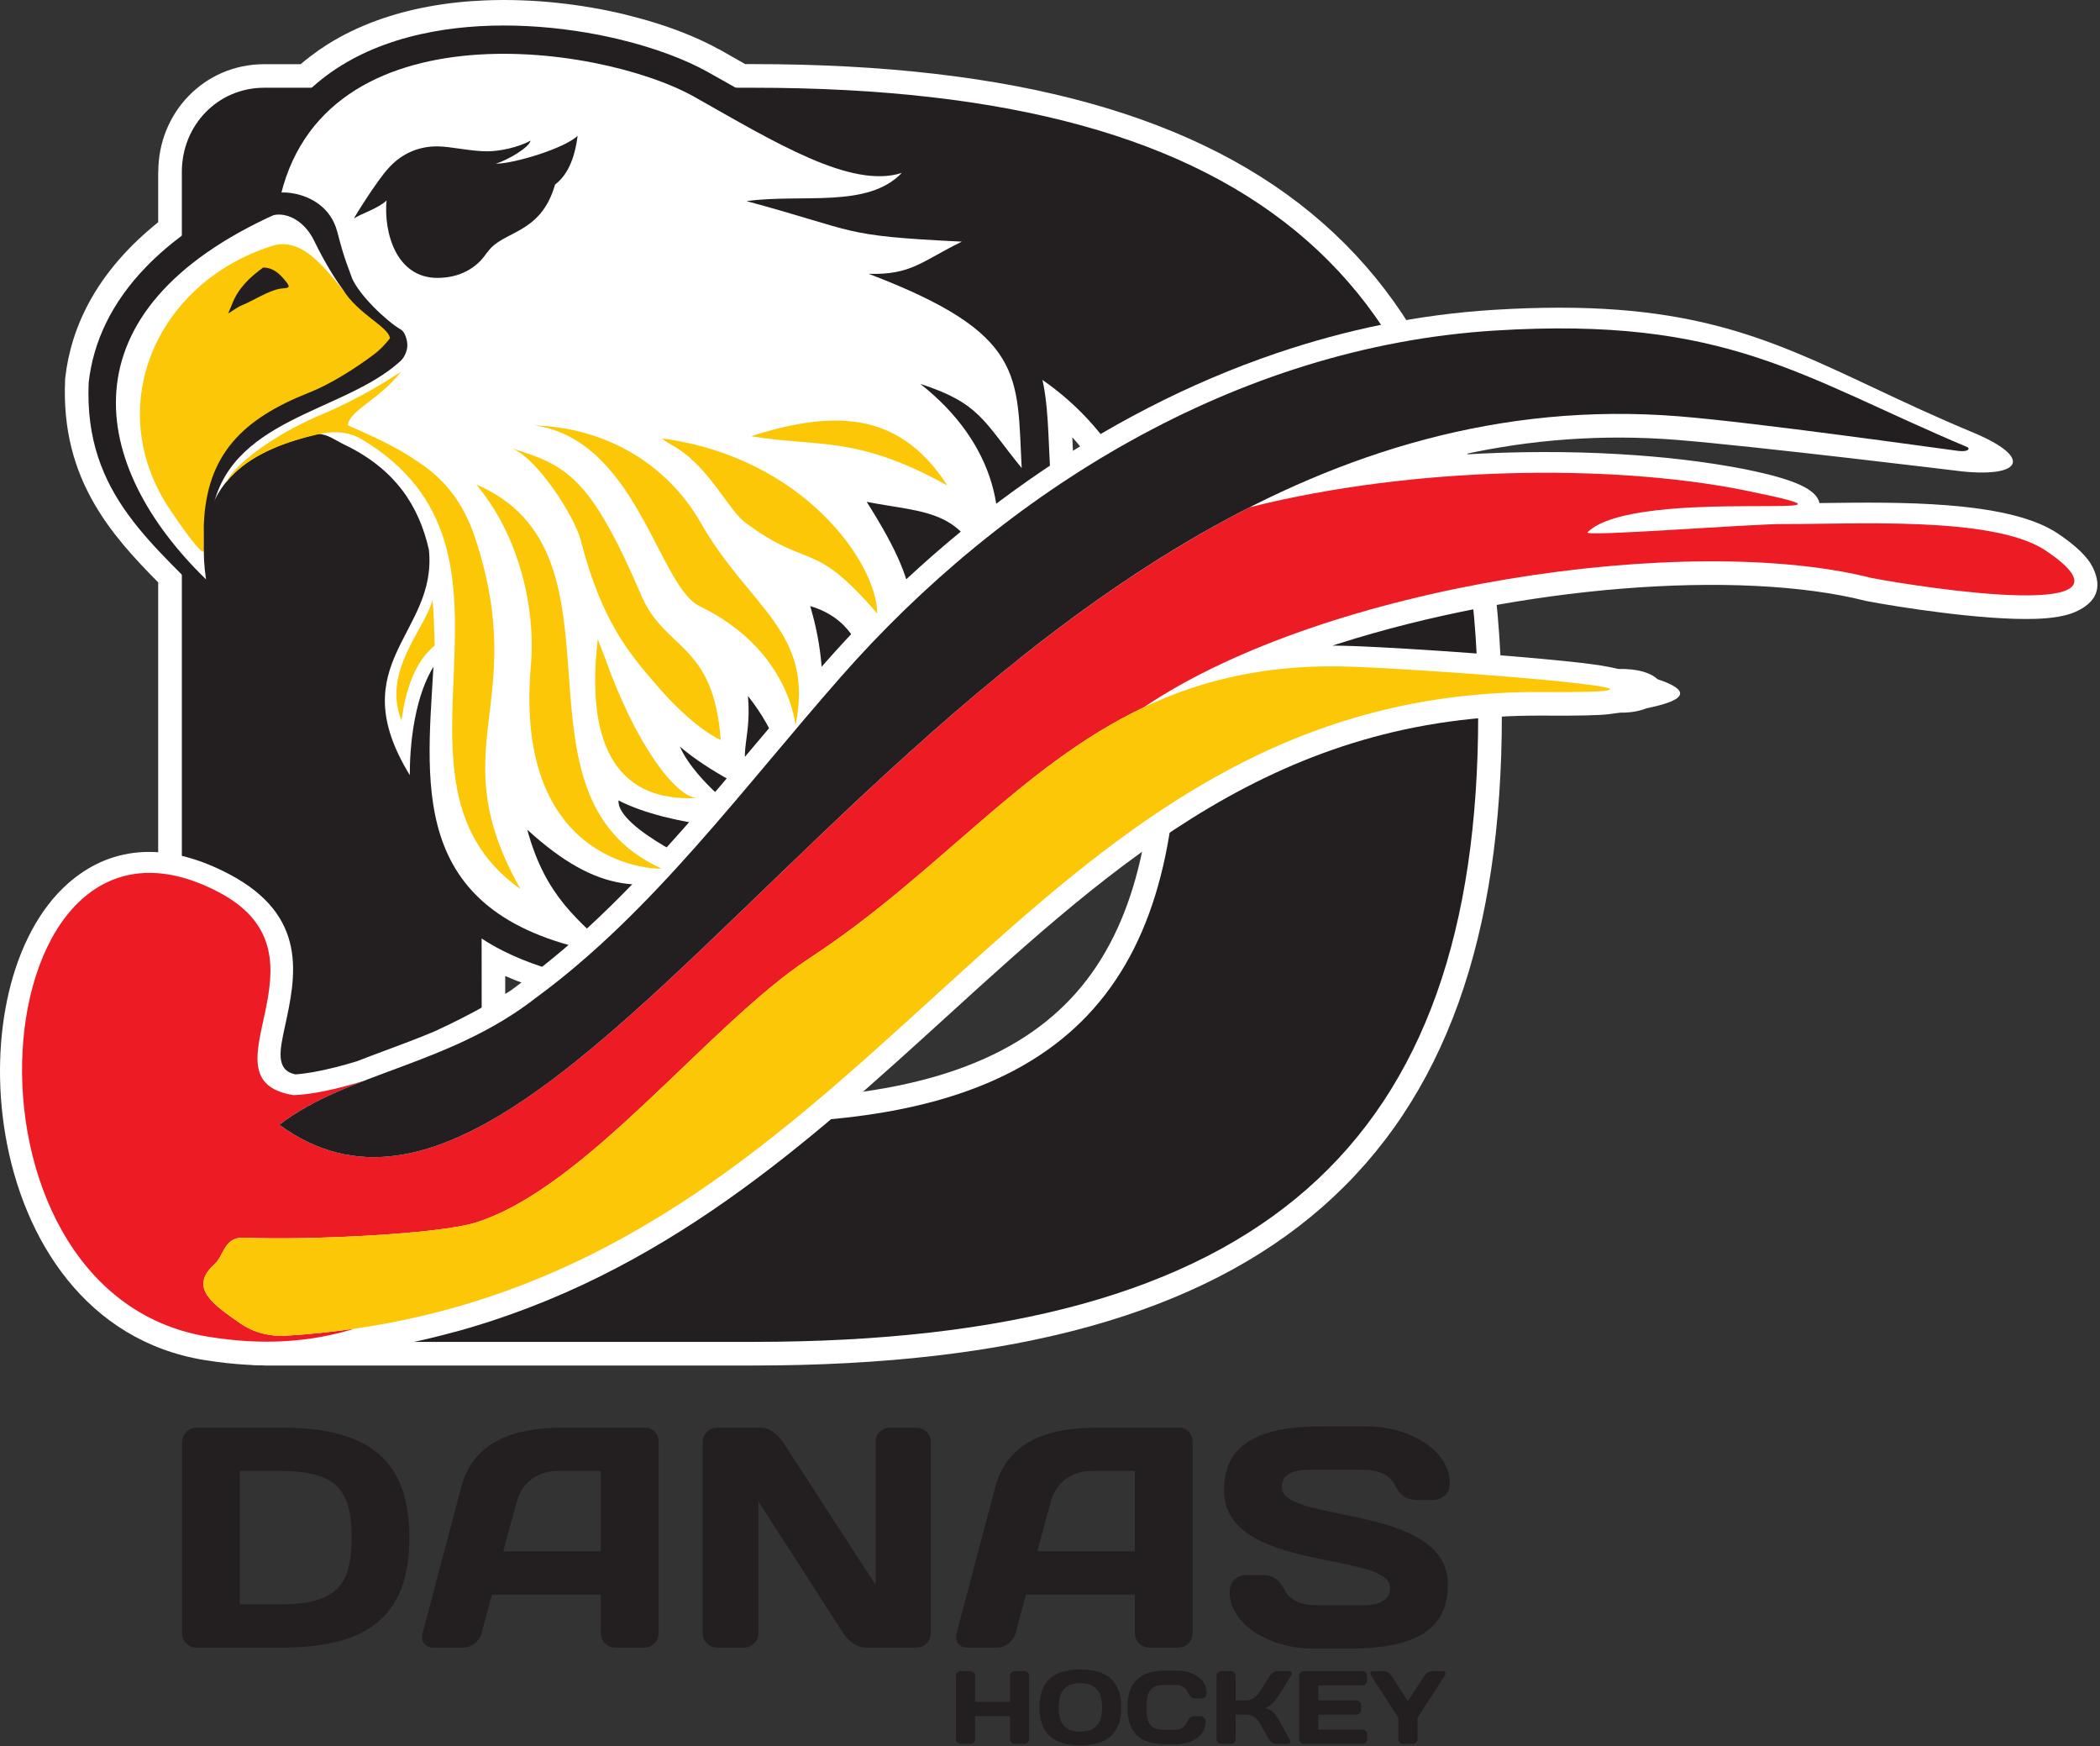 
<svg width="504px" height="419px" viewBox="0 0 504 419" version="1.1" xmlns="http://www.w3.org/2000/svg" xmlns:xlink="http://www.w3.org/1999/xlink">
    <rect x="0" y="0" width="504" height="419" fill="#333333" stroke="none"/>
    <g id="Danas">
        <g transform="translate(43.697, 342.24)" fill="#231F20" fill-rule="nonzero">
            <path d="M3.465,53.073 C1.507,53.073 -1.0658141e-14,51.492 -1.0658141e-14,49.535 L-1.0658141e-14,3.701 C-1.0658141e-14,1.819 1.581,0.313 3.465,0.313 L24.035,0.313 C45.508,0.313 54.549,8.668 54.549,26.693 C54.549,44.719 45.508,53.073 24.035,53.073 L3.465,53.073 Z M23.657,42.687 C37.144,42.687 40.685,38.008 40.685,26.693 C40.685,15.379 37.144,10.7 23.657,10.7 L13.863,10.7 L13.863,42.687 L23.657,42.687" id="path14" transform="translate(27.275, 26.693) scale(1, -1) translate(-27.275, -26.693) "></path>
            <path d="M57.713,3.701 C57.187,1.819 58.316,0.313 60.275,0.313 L67.508,0.313 C69.467,0.313 71.351,1.819 71.877,3.775 L74.365,13.033 L100.511,13.033 L100.511,3.775 C100.511,1.819 102.016,0.313 103.975,0.313 L110.907,0.313 C112.791,0.313 114.372,1.819 114.372,3.701 L114.372,49.687 C114.372,51.492 113.016,53.073 111.208,53.073 L91.393,53.073 C80.693,53.073 70.069,50.439 66.981,38.76 L57.713,3.701 Z M80.317,35.285 C81.523,39.815 85.289,42.687 90.036,42.687 L100.511,42.687 L100.511,23.42 L77.077,23.42 L80.317,35.285" id="path16" transform="translate(85.978, 26.693) scale(1, -1) translate(-85.978, -26.693) "></path>
            <path d="M134.867,0.313 C136.751,0.313 138.332,1.894 138.332,3.775 L138.332,35.361 L158.676,3.775 C159.881,1.894 162.065,0.313 164.024,0.313 L176.231,0.313 C178.189,0.313 179.696,1.894 179.696,3.775 L179.696,49.611 C179.696,51.567 178.189,53.073 176.231,53.073 L169.901,53.073 C168.019,53.073 166.436,51.567 166.436,49.687 L166.436,15.391 L144.209,49.611 C143.079,51.341 140.969,53.073 139.161,53.073 L128.311,53.073 C126.428,53.073 124.921,51.492 124.921,49.611 L124.921,3.775 C124.921,1.894 126.503,0.313 128.387,0.313 L134.867,0.313" id="path18" transform="translate(152.309, 26.693) scale(1, -1) translate(-152.309, -26.693) "></path>
            <path d="M185.875,3.701 C185.348,1.819 186.477,0.313 188.436,0.313 L195.669,0.313 C197.629,0.313 199.512,1.819 200.04,3.775 L202.527,13.033 L228.671,13.033 L228.671,3.775 C228.671,1.819 230.177,0.313 232.137,0.313 L239.068,0.313 C240.952,0.313 242.535,1.819 242.535,3.701 L242.535,49.687 C242.535,51.492 241.177,53.073 239.371,53.073 L219.553,53.073 C208.855,53.073 198.232,50.439 195.143,38.76 L185.875,3.701 Z M208.479,35.285 C209.684,39.815 213.452,42.687 218.199,42.687 L228.671,42.687 L228.671,23.42 L205.239,23.42 L208.479,35.285" id="path20" transform="translate(214.14, 26.693) scale(1, -1) translate(-214.14, -26.693) "></path>
            <path d="M250.521,37.944 C250.521,18.452 290.379,23.344 290.379,14.613 C290.379,11.979 288.42,10.399 283.899,10.399 L271.015,10.399 C267.248,10.399 264.384,11.603 263.179,14.162 C261.973,16.645 260.316,17.624 258.205,17.624 L253.836,17.624 C252.856,17.624 250.069,16.947 250.069,13.56 C250.069,5.507 260.24,-7.99360578e-13 269.735,-7.99360578e-13 L280.884,-7.99360578e-13 C298.968,-7.99360578e-13 304.241,6.335 304.241,15.366 C304.241,35.011 264.384,29.967 264.384,38.697 C264.384,41.332 266.343,42.912 270.864,42.912 L281.94,42.912 C285.707,42.912 288.569,41.708 289.775,39.149 C290.981,36.665 292.639,35.687 294.748,35.687 L299.119,35.687 C300.099,35.687 302.885,36.364 302.885,39.751 C302.885,47.804 292.713,53.299 283.22,53.299 L273.877,53.299 C255.796,53.299 250.521,46.977 250.521,37.944" id="path22" transform="translate(277.155, 26.649) scale(-1, 1) translate(-277.155, -26.649) "></path>
        </g>
        <g id="Hockey" transform="translate(229.418, 400.566)" fill="#231F20" fill-rule="nonzero">
            <path d="M12.975,1.499 C12.975,0.877 13.499,0.378 14.123,0.378 L16.393,0.378 C17.041,0.378 17.565,0.901 17.565,1.525 L17.565,16.698 C17.565,17.351 17.041,17.849 16.393,17.849 L14.123,17.849 C13.499,17.849 12.975,17.351 12.975,16.698 L12.975,11.195 L4.591,11.195 L4.591,16.698 C4.591,17.351 4.067,17.849 3.444,17.849 L1.172,17.849 C0.524,17.849 2.66453526e-14,17.351 2.66453526e-14,16.698 L2.66453526e-14,1.525 C2.66453526e-14,0.901 0.524,0.378 1.172,0.378 L3.444,0.378 C4.067,0.378 4.591,0.877 4.591,1.499 L4.591,7.755 L12.975,7.755 L12.975,1.499" id="path24"></path>
            <path d="M29.867,14.908 C33.609,14.908 35.08,12.84 35.08,9.101 C35.08,5.362 33.609,3.294 29.867,3.294 C26.123,3.294 24.651,5.362 24.651,9.101 C24.651,12.84 26.123,14.908 29.867,14.908 Z M20.06,9.101 C20.06,2.621 23.628,-4.26325641e-13 29.867,-4.26325641e-13 C36.104,-4.26325641e-13 39.672,2.621 39.672,9.101 C39.672,15.581 36.104,18.198 29.867,18.198 C23.628,18.198 20.06,15.581 20.06,9.101" id="path26"></path>
            <path d="M41.169,9.101 C41.169,3.045 44.237,0.274 50.201,0.274 L53.169,0.274 C56.563,0.274 60.18,2.098 60.18,5.636 C60.18,6.759 59.257,6.982 58.933,6.982 L57.487,6.982 C56.788,6.982 56.213,6.659 55.739,5.636 C55.191,4.466 54.243,3.718 52.745,3.718 L50.327,3.718 C46.733,3.718 45.76,5.039 45.76,9.101 C45.76,13.164 46.733,14.484 50.327,14.484 L52.496,14.484 C53.993,14.484 54.941,13.737 55.491,12.566 C55.964,11.543 56.537,11.219 57.236,11.219 L58.684,11.219 C59.008,11.219 59.932,11.444 59.932,12.566 C59.932,16.105 56.313,17.924 52.92,17.924 L50.201,17.924 C44.237,17.924 41.169,15.158 41.169,9.101" id="path28"></path>
            <path d="M65.995,0.378 C66.619,0.378 67.141,0.877 67.141,1.499 L67.141,7.407 L69.761,7.407 C71.333,7.407 72.257,6.384 73.18,4.915 L75.325,1.525 C75.725,0.877 76.573,0.378 77.196,0.378 L79.991,0.378 C80.641,0.378 80.815,0.877 80.415,1.525 L77.372,6.36 C76.673,7.432 75.425,8.951 74.227,9.201 C75.924,9.599 76.748,10.771 77.372,11.893 L80.016,16.678 C80.391,17.351 80.265,17.849 79.641,17.849 L76.823,17.849 C76.199,17.849 75.524,17.475 75.076,16.678 L73.18,13.313 C72.207,11.569 71.184,10.846 69.761,10.846 L67.141,10.846 L67.141,16.678 C67.141,17.326 66.619,17.849 65.995,17.849 L63.699,17.849 C63.075,17.849 62.551,17.326 62.551,16.678 L62.551,1.55 C62.551,0.901 63.075,0.378 63.699,0.378 L65.995,0.378" id="path30"></path>
            <path d="M97.581,17.849 L83.535,17.849 C82.911,17.849 82.387,17.351 82.387,16.728 L82.387,1.55 C82.387,0.901 82.885,0.378 83.535,0.378 L97.532,0.378 C98.18,0.378 98.68,0.901 98.68,1.525 L98.68,2.696 C98.68,3.319 98.18,3.818 97.556,3.818 L86.977,3.818 L86.977,7.407 L96.108,7.407 C96.733,7.407 97.256,7.93 97.256,8.553 L97.256,9.699 C97.256,10.322 96.733,10.846 96.108,10.846 L86.977,10.846 L86.977,14.41 L97.581,14.41 C98.204,14.41 98.729,14.908 98.729,15.557 L98.729,16.703 C98.729,17.351 98.204,17.849 97.581,17.849" id="path32"></path>
            <path d="M106.189,1.499 C106.189,0.877 106.713,0.378 107.336,0.378 L109.632,0.378 C110.256,0.378 110.78,0.877 110.78,1.499 L110.78,6.618 L117.292,16.703 C117.665,17.277 117.492,17.849 116.868,17.849 L114.548,17.849 C113.549,17.849 112.851,17.351 112.427,16.703 L108.484,10.613 L104.541,16.703 C104.119,17.351 103.42,17.849 102.423,17.849 L100.101,17.849 C99.477,17.849 99.303,17.277 99.677,16.703 L106.189,6.618 L106.189,1.499" id="path34" transform="translate(108.484, 9.114) scale(1, -1) translate(-108.484, -9.114) "></path>
        </g>
        <g id="Big-D" transform="translate(188.002, 163.817) scale(1, -1) translate(-188.002, -163.817) translate(15.561, 0)" fill-rule="nonzero">
            <path d="M159.015,308.176 L159.008,308.181 L158.947,308.216 L158.931,308.225 L158.869,308.259 L158.844,308.273 L159.015,308.176 Z M0.088,236.9 L0.092,236.941 C0.261,238.456 0.508,239.989 0.832,241.537 C1.159,243.1 1.552,244.623 2.015,246.097 C4.415,253.775 8.811,261.187 15.528,268.096 C16.851,269.456 18.288,270.815 19.839,272.165 C20.695,272.913 21.552,273.629 22.405,274.319 L22.405,286.405 L22.405,286.411 L22.428,286.411 C22.429,293.516 25.181,299.956 29.721,304.625 C34.288,309.323 40.652,312.227 47.839,312.231 L47.839,312.253 L47.851,312.253 L47.851,312.231 L56.589,312.231 C57.295,312.829 58.037,313.432 58.82,314.032 C60.243,315.125 61.632,316.096 62.984,316.947 C70.233,321.513 78.519,324.423 87.196,326.037 L87.219,326.037 L87.247,326.043 L87.247,326.047 C89.504,326.464 91.753,326.792 93.984,327.035 C96.177,327.275 98.447,327.44 100.769,327.537 C112.36,328.021 124.008,326.636 134.083,324.249 L134.083,324.227 L134.096,324.224 L134.101,324.244 C134.959,324.041 136.204,323.716 137.829,323.273 C139.177,322.907 140.376,322.56 141.423,322.237 C147.377,320.399 152.708,318.176 156.975,315.804 L156.993,315.832 L161.584,313.221 L161.639,313.191 L161.637,313.189 L161.656,313.18 L161.659,313.187 L161.675,313.179 L161.74,313.133 L161.801,313.099 L161.809,313.093 L163.289,312.253 L165.165,312.253 C227.836,312.253 272.572,299.88 301.861,274.16 C331.387,248.235 344.883,209.223 344.883,156.125 C344.883,103.031 331.387,64.017 301.861,38.093 C272.572,12.373 227.836,-2.27373675e-13 165.165,-2.27373675e-13 L47.851,-2.27373675e-13 L47.845,-2.27373675e-13 L47.845,0.023 C40.948,0.023 34.604,2.779 29.988,7.253 C25.344,11.756 22.432,18.011 22.428,24.977 L22.405,24.977 L22.405,24.989 L22.405,187.9 C16.575,193.783 11.128,199.704 6.999,206.884 C2.332,215.001 -0.471,224.408 0.065,236.524 L0.088,236.9 Z M241.793,222.708 L241.884,220.668 L241.896,220.409 C241.941,219.397 241.988,218.349 242.089,216.433 L243.192,195.692 L244.111,178.421 L235.005,189.563 C234.417,187.196 233.656,184.867 232.732,182.589 L232.555,182.191 L220.068,157.151 L211.44,139.852 L210.131,151.943 C209.54,150.159 208.9,148.307 208.213,146.371 L204.32,135.401 L204.143,134.98 L201.387,128.793 L195.789,116.225 L190.92,129.103 L189.02,134.127 L188.976,134.239 L188.892,134.477 C188.768,134.188 188.64,133.901 188.511,133.613 C186.485,129.077 183.903,124.832 180.659,120.703 L184.904,118.963 L175.412,114.693 L170.903,109.864 L169.723,112.133 L160.353,107.919 L159.888,107.741 C158.472,107.245 156.595,106.527 154.812,105.845 C151.744,104.672 148.96,103.607 146.143,102.872 L156.665,92.948 L169.975,80.397 L151.92,83.247 L130.239,86.668 C123.035,87.805 116.773,89.349 111.339,91.245 C109.349,91.94 107.469,92.679 105.689,93.461 L105.715,63.871 L163.015,63.871 C199.899,63.871 224.645,71.431 239.951,86.512 C255.159,101.496 261.457,124.417 261.457,155.16 L261.48,155.16 C261.48,173.359 259.275,188.965 254.315,201.887 C251.253,209.863 247.125,216.808 241.793,222.708" id="path36" fill="#FFFFFF"></path>
            <path d="M47.851,306.583 C36.679,306.583 28.083,297.568 28.083,286.405 L28.083,24.989 C28.083,14.256 37.105,5.671 47.851,5.671 L165.165,5.671 C287.641,5.671 339.205,53.317 339.205,156.127 C339.205,258.935 287.641,306.583 165.165,306.583 L47.851,306.583 Z M163.272,253.589 C240.196,253.589 267.135,219.693 267.135,155.16 C267.135,90.629 239.937,58.2 163.015,58.2 L100.067,58.2 L99.893,253.589 L163.272,253.589" id="path38" fill="#231F20"></path>
        </g>
        <g id="Eagle" transform="translate(251.689, 166.855) scale(1, -1) translate(-251.689, -166.855) translate(0, 6.121)">
            <path d="M21.281,235.769 C22.36,245.491 26.709,254.964 35.146,263.641 C40.576,269.223 47.689,274.455 56.706,279.179 C59.141,280.468 60.002,280.733 60.226,280.817 C60.434,281.381 61.052,284.087 61.626,285.479 C62.713,288.996 64.126,292.251 65.826,295.255 C73.96,309.641 88.109,317.051 103.777,319.965 C118.649,322.732 134.912,321.403 148.334,318.221 C156.938,316.181 164.56,313.312 170.046,310.217 L174.35,307.791 L174.352,307.792 C174.274,307.836 174.236,307.859 174.352,307.793 L174.405,307.761 L174.352,307.792 L174.35,307.791 C174.636,307.629 174.649,307.623 174.576,307.664 C190.76,298.475 205.988,289.861 214.354,292.568 L239.8,300.795 L221.358,281.423 C219.752,279.735 218.009,278.397 216.154,277.336 C219.916,276.997 224.657,276.711 231.161,276.393 L257.669,275.099 L233.824,263.492 C231.448,262.336 229.788,261.42 228.317,260.603 C250.5,249.003 250.98,238.263 251.79,219.913 C251.846,218.679 251.902,217.4 251.996,215.633 L253.098,194.892 L246.304,203.208 C246.634,196.693 245.494,190.255 243.038,184.203 L230.55,159.164 L227.92,183.457 C227.69,186.437 224.258,194.953 224.93,181.139 C225.888,171.684 223.562,162.199 218.43,147.741 L214.537,136.772 L211.781,130.584 L209.881,135.609 L205.594,147.741 L205.588,147.759 C204.816,149.945 204.273,152.241 203.793,154.609 C202.262,140.256 197.622,129.595 187.798,119.077 C187.2,120.205 186.017,123.903 185.557,123.996 C181.326,123.505 177.608,122.757 171.66,124.156 L186.142,118.216 L173.586,112.568 C164.376,109.341 158.574,105.963 150.209,107.331 C149.437,107.456 149.144,107.34 148.372,107.519 C149.429,106.507 148.973,106.736 150.093,105.708 C151.086,104.797 151.102,104.579 152.364,103.389 L168.346,88.317 L146.665,91.739 C112.7,97.099 101.046,111.907 97.565,130.108 C94.984,133.753 93.456,136.359 91.245,140.277 C80.897,158.564 86.197,168.856 91.548,179.236 C94.105,184.196 96.678,189.187 95.996,195.141 L95.93,195.711 C94.774,200.004 92.886,203.937 89.897,207.327 C83.129,214.995 75.078,218.696 65.964,214.595 C51.301,207.997 52.566,193.825 52.94,180.283 C37.43,196.784 20.077,208.535 21.281,235.769 L21.281,235.769 Z M174.576,307.664 L174.569,307.669 L174.508,307.704 L174.493,307.713 L174.43,307.747 L174.405,307.761 L174.576,307.664" id="path40" fill="#231F20"></path>
            <path d="M426.378,207.951 L425.962,208.047 C426.209,208.191 426.352,208.187 426.378,207.951 Z M68.369,81.24 C67.134,75.569 66.112,70.861 70.833,69.815 C73.278,69.944 76.54,70.517 80.378,71.485 C81.42,71.748 82.288,71.977 82.95,72.163 C83.93,72.439 84.816,72.696 85.594,72.935 C88.393,74.019 90.276,74.72 92.193,75.432 C96.154,76.905 100.208,78.412 104.19,80.085 C108.6,82.095 113.025,84.333 117.288,86.763 C117.965,87.148 118.797,87.636 119.794,88.232 C120.901,88.891 121.733,89.393 122.268,89.727 L122.268,89.748 L122.274,89.752 L122.285,89.735 C122.748,90.059 123.266,90.431 123.844,90.855 L123.836,90.865 C124.549,91.389 125.145,91.84 125.606,92.201 L125.75,92.305 C128.929,94.64 132.021,97.096 135.04,99.656 C137.91,102.089 140.838,104.735 143.808,107.555 C144.578,108.28 145.973,109.617 146.614,110.261 C158.637,122.047 169.841,135.367 181.134,148.791 C186.481,155.148 191.849,161.529 197.74,168.235 L197.736,168.237 L197.738,168.241 L197.801,168.305 C226.422,200.888 263.957,228.489 306.508,242.889 C314.884,245.723 323.381,248.036 331.962,249.765 C340.578,251.501 349.413,252.681 358.437,253.243 L358.489,253.247 C403.99,256.065 423.221,247.009 449.868,234.461 C457.022,231.092 464.734,227.46 473.764,223.719 C487.8,217.797 485.309,213.055 471.029,214.468 C470.885,214.489 420.896,220.571 402.492,222.04 C384.438,223.483 367.321,222.087 351.065,218.52 C363.926,219.305 376.597,219.319 388.432,218.636 C394.014,218.315 399.33,217.851 404.317,217.255 C409.372,216.651 414.229,215.897 418.82,215.005 L419.048,214.96 L419.089,214.939 C430.729,212.579 435.988,210.164 436.68,206.883 L437.545,206.896 C455.397,207.132 481.085,207.471 493.157,200.044 C493.376,199.909 493.537,199.808 493.633,199.745 L493.696,199.704 C498.378,196.584 501.089,193.859 502.256,191.48 C504.754,186.389 502.953,182.952 498.11,180.787 C495.765,179.739 492.41,179.229 488.496,179.104 C475.932,178.7 455.325,181.977 448.145,183.344 L447.833,183.405 C417.277,191.148 364.58,186.953 321.261,173.156 C320.769,172.999 320.277,172.839 319.788,172.68 L320.688,172.677 C329.845,172.615 360.273,170.591 376.522,168.872 C380.702,168.431 384.05,167.992 386.006,167.592 C386.837,167.423 387.634,167.252 388.408,167.084 C393.168,167.177 396.232,166.113 397.781,164.635 C405.569,162.036 405.276,159.675 395.138,157.643 C393.526,156.973 391.429,156.568 388.893,156.605 C387.96,156.475 386.982,156.347 385.953,156.22 C383.85,155.959 378.938,155.828 370.309,155.889 C307.021,156.327 267.817,120.644 227.285,83.753 C193.632,53.123 159.092,21.683 109.148,8.005 L109.142,8.025 C105.389,6.996 101.589,6.076 97.742,5.275 C93.893,4.472 90.033,3.781 86.162,3.215 C80.688,1.58 75.006,0.52 68.957,0.149 C62.786,-0.231 56.21,0.104 49.053,1.273 L49.032,1.273 C20.822,5.883 5.541,29.985 1.258,55.463 C-0.687,67.036 -0.351,78.928 2.086,89.36 C4.61,100.169 9.426,109.544 16.354,115.648 C25.916,124.075 38.988,126.299 55.009,117.849 C74.142,107.759 70.99,93.276 68.369,81.24" id="path42" fill="#FFFFFF" fill-rule="nonzero"></path>
            <path d="M49.448,188.576 C21.492,215.703 14.346,252.996 66.513,276.372 C74.325,326.845 143.626,317.337 166.717,304.311 C185.89,293.495 204.284,282.175 216.433,286.103 C208.245,277.501 192.433,281.165 179.165,279.335 C206.585,271.925 201.28,271.053 230.841,269.611 C221.32,264.976 218.766,261.569 208.464,261.893 C246.269,247.513 244.028,237.54 245.206,215.287 C236.061,226.477 235.212,230.839 220.885,235.476 C239.024,221.184 243.081,202.408 236.728,186.757 C233.057,205.799 221.82,204.412 208.004,207.188 C222.589,184.083 221.61,177.04 212.012,150.001 C208.272,160.569 210.165,177.553 194.448,182.169 C200.309,162.52 196.778,145.06 189.726,130.732 C188.433,127.635 193.213,143.317 179.512,160.599 C180.534,148.835 176.02,146.092 181.696,138.235 C182.297,136.224 169.904,142.629 163.169,148.467 C165.784,142.244 174.893,133.669 182.394,129.393 C183.925,127.983 160.914,129.063 148.452,135.536 C147.896,128.903 170.284,118.72 171.349,118.977 C154.924,113.224 143.73,112.832 126.537,128.527 C130.954,112.371 138.693,106.939 147.704,98.441 C97.958,106.292 102.286,137.661 104.033,167.632 C97.849,157.472 98.404,141.519 98.356,141.599 C81.79,168.6 105.096,175.533 102.928,195.732 C100.562,206.123 94.936,215.04 82.561,220.948 C80.458,221.952 78.694,223.427 76.253,223.492 C64.598,220.499 45.48,214.836 49.448,188.576" id="path44" fill="#FFFFFF"></path>
            <path d="M65.342,268.6 C37.19,259.681 24.374,229.517 40.932,205.136 C41.992,203.575 47.636,195.124 48.929,195.124 C48.904,200.825 48.956,206.184 50.688,211.363 C57.512,231.797 80.625,232.376 92.702,244.452 C94.834,246.584 96.36,245.753 96.327,246.769 C96.229,249.821 87.952,251.884 85.493,254.343 C80.386,259.449 73.97,271.333 65.342,268.6 L65.342,268.6 Z M227.366,211.099 C205.557,223.207 196.696,220.223 180.25,222.929 C201.885,229.863 216.516,227.88 227.366,211.099 Z M210.538,180.367 C195.038,198.469 194.293,190.703 178.884,202.203 C174.541,205.444 169.964,216.213 160.94,220.973 C160.484,221.215 159.254,222.023 158.878,222.399 C193.1,217.813 210.538,192.199 210.538,180.367 Z M190.936,153.597 C190.856,153.208 189.801,171.56 167.892,182.159 C158.02,186.933 152.837,221.935 128.39,225.507 C144.866,224.993 159.85,216.707 168.162,202.177 C179.996,181.496 195.498,176.179 190.936,153.597 L190.936,153.597 Z M153.949,184.653 C159.614,171.439 171.249,173.46 172.974,150.057 C172.978,149.981 166.569,152.681 157.361,163.449 C151.282,170.559 144.442,178.217 139.362,198.039 C137.958,203.511 128.829,217.979 122.677,220.056 C135.996,215.983 141.704,213.197 153.949,184.653 L153.949,184.653 Z M145.292,169.503 C152.434,149.311 162.209,136.065 167.422,136.136 C146.705,134.96 140.732,150.856 143.468,174.192 L145.292,169.503 Z M158.736,119.205 C159.269,118.964 123.092,118.424 127.409,167.909 C128.581,181.293 124.844,198.756 114.32,211.328 C153.272,194.721 119.745,136.876 158.736,119.205 L158.736,119.205 Z M124.886,114.303 C105.602,148.565 127.334,158.205 114.032,198.521 C111.133,207.303 106.402,212.845 100.277,216.82 C95.014,220.469 89.264,222.995 83.457,225.555 C84.041,229.356 91.117,231.692 96.216,238.399 C93.896,236.825 86.545,232.076 77.574,228.303 C64.71,222.892 56.02,215.688 54.236,211.804 C59.785,218.951 70.15,221.987 76.337,223.38 C81.566,224.555 84.544,223.424 86.54,222.36 C132.392,195.348 87.757,140.489 124.886,114.303 L124.886,114.303 Z M96.304,154.839 C91.681,166.656 102.113,176.811 103.758,183.544 C104.129,181.872 104.22,174.972 104.332,172.693 C96.898,166.691 96.562,153.933 96.304,154.839" id="path46" fill="#FBC707"></path>
            <path d="M93.078,287.056 C90.512,284.269 84.962,275.407 84.962,275.167 C86.461,276.245 90.876,277.597 92.765,279.487 C92.069,271.727 95.12,260.913 104.974,260.913 C110.302,260.913 114.376,263.231 116.788,266.869 C116.86,266.923 116.945,267.005 117.042,267.144 C120.693,272.356 129.746,271.193 133.216,283.307 C135.933,285.384 137.876,289.015 138.628,295.021 C135.668,292.065 123.44,288.313 119.006,288.313 C122.082,289.267 127.086,292.304 127.322,293.839 C124.409,292.251 120.03,291.284 116.898,291.284 C112.937,291.284 108.189,292.441 105.024,292.471 C99.846,292.517 95.824,290.225 93.078,287.056 L93.078,287.056 Z M107.969,283.631 C108.602,282.501 109.128,281.201 109.496,279.785 L105.964,279.565 L104.569,275.901 L110.045,275.901 C110.142,271.72 108.548,268.333 105.897,267.732 C102.565,266.975 98.825,270.911 97.549,276.523 C97.102,278.477 97.014,280.38 97.23,282.059 C97.088,281.996 96.989,281.923 96.952,281.84 C95.918,279.656 96.689,276.609 97.212,274.341 C98.782,268.061 105.846,263.179 112.298,266.405 C115.62,268.065 117.576,271.301 118.888,274.621 C119.146,275.249 119.997,278.977 119.893,281.265 C116.025,281.815 111.928,282.844 107.969,283.631" id="path48" fill="#231F20"></path>
            <path d="M82.264,258.155 C80.424,260.659 78.038,264.411 75.417,269.776 C72.98,274.908 67.5,278.181 62.442,274.592 C60.672,273.336 63.19,277.295 63.566,278.641 C61.3,282.693 77.949,283.663 80.953,271.951 C82.748,264.948 83.688,263.223 84.468,260.888 C86.237,256.729 92.696,250.617 96.094,248.579 C96.318,248.483 96.484,248.353 96.605,248.201 C97.341,247.435 97.828,245.697 97.754,244.477 C97.705,243.649 97.248,241.944 96.017,240.868 C82.216,228.352 54.448,227.419 50.729,203.951 C50.2,200.587 49.134,196.501 48.916,195.275 C48.916,195.887 48.893,200.887 48.912,201.477 C49.486,218.669 58.452,227.161 74.124,233.368 C79.445,235.475 85.27,239.197 89.662,242.491 C91.513,243.877 92.713,245.305 93.594,246.431 C93.224,249.231 85.962,252.153 82.264,258.155" id="path50" fill="#231F20"></path>
            <path d="M63.142,263.393 C59.833,260.963 57.205,258.433 55.744,254.74 C55.452,254.059 55.064,252.989 54.772,252.407 C54.674,252.211 57.01,253.96 58.081,254.351 C60.709,255.419 64.602,257.949 67.328,258.336 C68.981,258.531 70.053,258.336 68.593,260.087 C67.036,262.032 65.478,263.393 63.142,263.393" id="path52" fill="#231F20"></path>
        </g>
        <g id="Stick" transform="translate(251.57, 200.357) scale(1, -1) translate(-251.57, -200.357) translate(5.292, 78.798)">
            <path d="M65.125,59.157 C41.939,62.945 76.223,92.549 47.273,107.815 C-10.071,138.059 -20.215,11.793 44.589,1.202 C58.097,-1.003 69.383,-0.063 79.803,3.118 L79.88,3.13 C77.253,2.749 74.587,2.415 71.877,2.137 C69.073,1.845 66.223,1.61 63.327,1.433 C59.752,1.214 55.764,2.021 52.263,4.474 C46.215,8.714 39.868,12.854 46.091,18.486 C48.685,20.837 48.332,25.189 53.464,24.957 C67.963,24.305 99.683,25.758 108.712,28.535 C135.287,36.707 164.519,75.842 188.905,91.958 C219.537,111.938 239.628,138.157 269.167,152.178 C313.187,181.846 400.204,194.303 443.825,183.251 C456.524,180.835 511.949,172.309 485.484,189.942 C472.827,198.173 439.289,196.079 423.108,196.19 C415.016,196.246 374.541,193.039 375.703,194.194 C387.341,205.745 454.316,195.975 412.761,204.406 C381.169,210.595 334.247,210.155 294.691,200.219 C186.145,145.195 118.2,10.683 61.751,52.054 C67.711,56.61 74.656,59.722 82.083,62.603 C75.193,60.473 69.24,59.266 65.125,59.157 L65.125,59.157 Z M88.187,4.523 C88.617,4.605 89.045,4.689 89.473,4.773 C89.045,4.689 88.617,4.605 88.187,4.523 Z M89.667,4.811 C91.492,5.175 93.297,5.562 95.084,5.971 C93.297,5.562 91.492,5.175 89.667,4.811 Z M95.321,6.027 C96.433,6.283 97.537,6.55 98.633,6.825 C97.537,6.551 96.433,6.283 95.321,6.027 Z M98.961,6.907 C99.524,7.049 100.083,7.194 100.641,7.341 C100.083,7.194 99.523,7.049 98.961,6.907 Z M315.376,162.039 C314.453,162.046 313.537,162.041 312.632,162.027 C313.537,162.041 314.453,162.046 315.376,162.039 Z M312.528,162.026 C311.667,162.013 310.816,161.99 309.971,161.959 C310.815,161.99 311.667,162.013 312.528,162.026 Z M309.739,161.951 C308.904,161.919 308.076,161.879 307.256,161.83 C308.076,161.879 308.904,161.919 309.739,161.951 Z M307.108,161.822 C306.292,161.771 305.484,161.714 304.683,161.647 C305.484,161.714 306.292,161.771 307.108,161.822 Z M304.365,161.621 C303.577,161.554 302.797,161.479 302.023,161.398 C302.796,161.479 303.577,161.554 304.365,161.621 Z M301.857,161.379 C301.08,161.297 300.308,161.203 299.543,161.105 C300.308,161.205 301.079,161.297 301.857,161.379 Z M299.321,161.077 C298.581,160.979 297.847,160.874 297.119,160.762 C297.847,160.874 298.58,160.979 299.321,161.077 Z M296.763,160.707 C296.1,160.603 295.443,160.494 294.789,160.378 C295.443,160.494 296.099,160.603 296.763,160.707 Z M294.196,160.271 C293.58,160.158 292.968,160.041 292.361,159.918 C292.968,160.039 293.58,160.158 294.196,160.271 Z M291.825,159.809 C291.219,159.683 290.617,159.553 290.019,159.418 C290.616,159.553 291.22,159.683 291.825,159.809 Z M289.431,159.282 C288.891,159.157 288.353,159.026 287.82,158.893 C288.353,159.026 288.891,159.157 289.431,159.282 Z M286.993,158.682 C286.553,158.566 286.116,158.45 285.68,158.33 C286.116,158.45 286.553,158.566 286.993,158.682 Z M284.721,158.063 C284.303,157.943 283.884,157.821 283.469,157.695 C283.884,157.821 284.303,157.943 284.721,158.063 Z M282.336,157.349 C282.041,157.257 281.749,157.163 281.457,157.069 C281.749,157.163 282.041,157.257 282.336,157.349" id="path54" fill="#ED1C24"></path>
            <path d="M63.327,1.433 C66.223,1.61 69.073,1.845 71.877,2.137 C82.713,3.255 92.877,5.203 102.468,7.83 C211.951,37.813 247.253,156.697 365.039,155.879 C415.895,155.527 331.556,161.927 315.376,162.039 C255.272,162.458 233.024,120.733 188.905,91.958 C164.519,75.843 135.287,36.707 108.712,28.535 C99.683,25.758 67.963,24.303 53.464,24.957 C48.332,25.189 48.685,20.837 46.091,18.486 C39.868,12.854 46.215,8.714 52.263,4.474 C55.764,2.021 59.753,1.214 63.327,1.433" id="path56" fill="#FBC707"></path>
            <path d="M61.751,52.054 C134.225,-1.061 225.64,235.765 397.613,222.031 C416.049,220.559 459.987,214.321 464.836,213.71 C467.337,213.463 467.473,214.382 466.836,214.649 C426.705,231.554 409.155,246.057 353.508,242.607 C291.208,238.751 235.441,203.833 196.465,159.458 C172.645,132.346 151.276,103.054 123.565,82.689 C102.571,66.237 78.344,64.737 61.751,52.054" id="path58" fill="#231F20"></path>
        </g>
    </g>
</svg>
